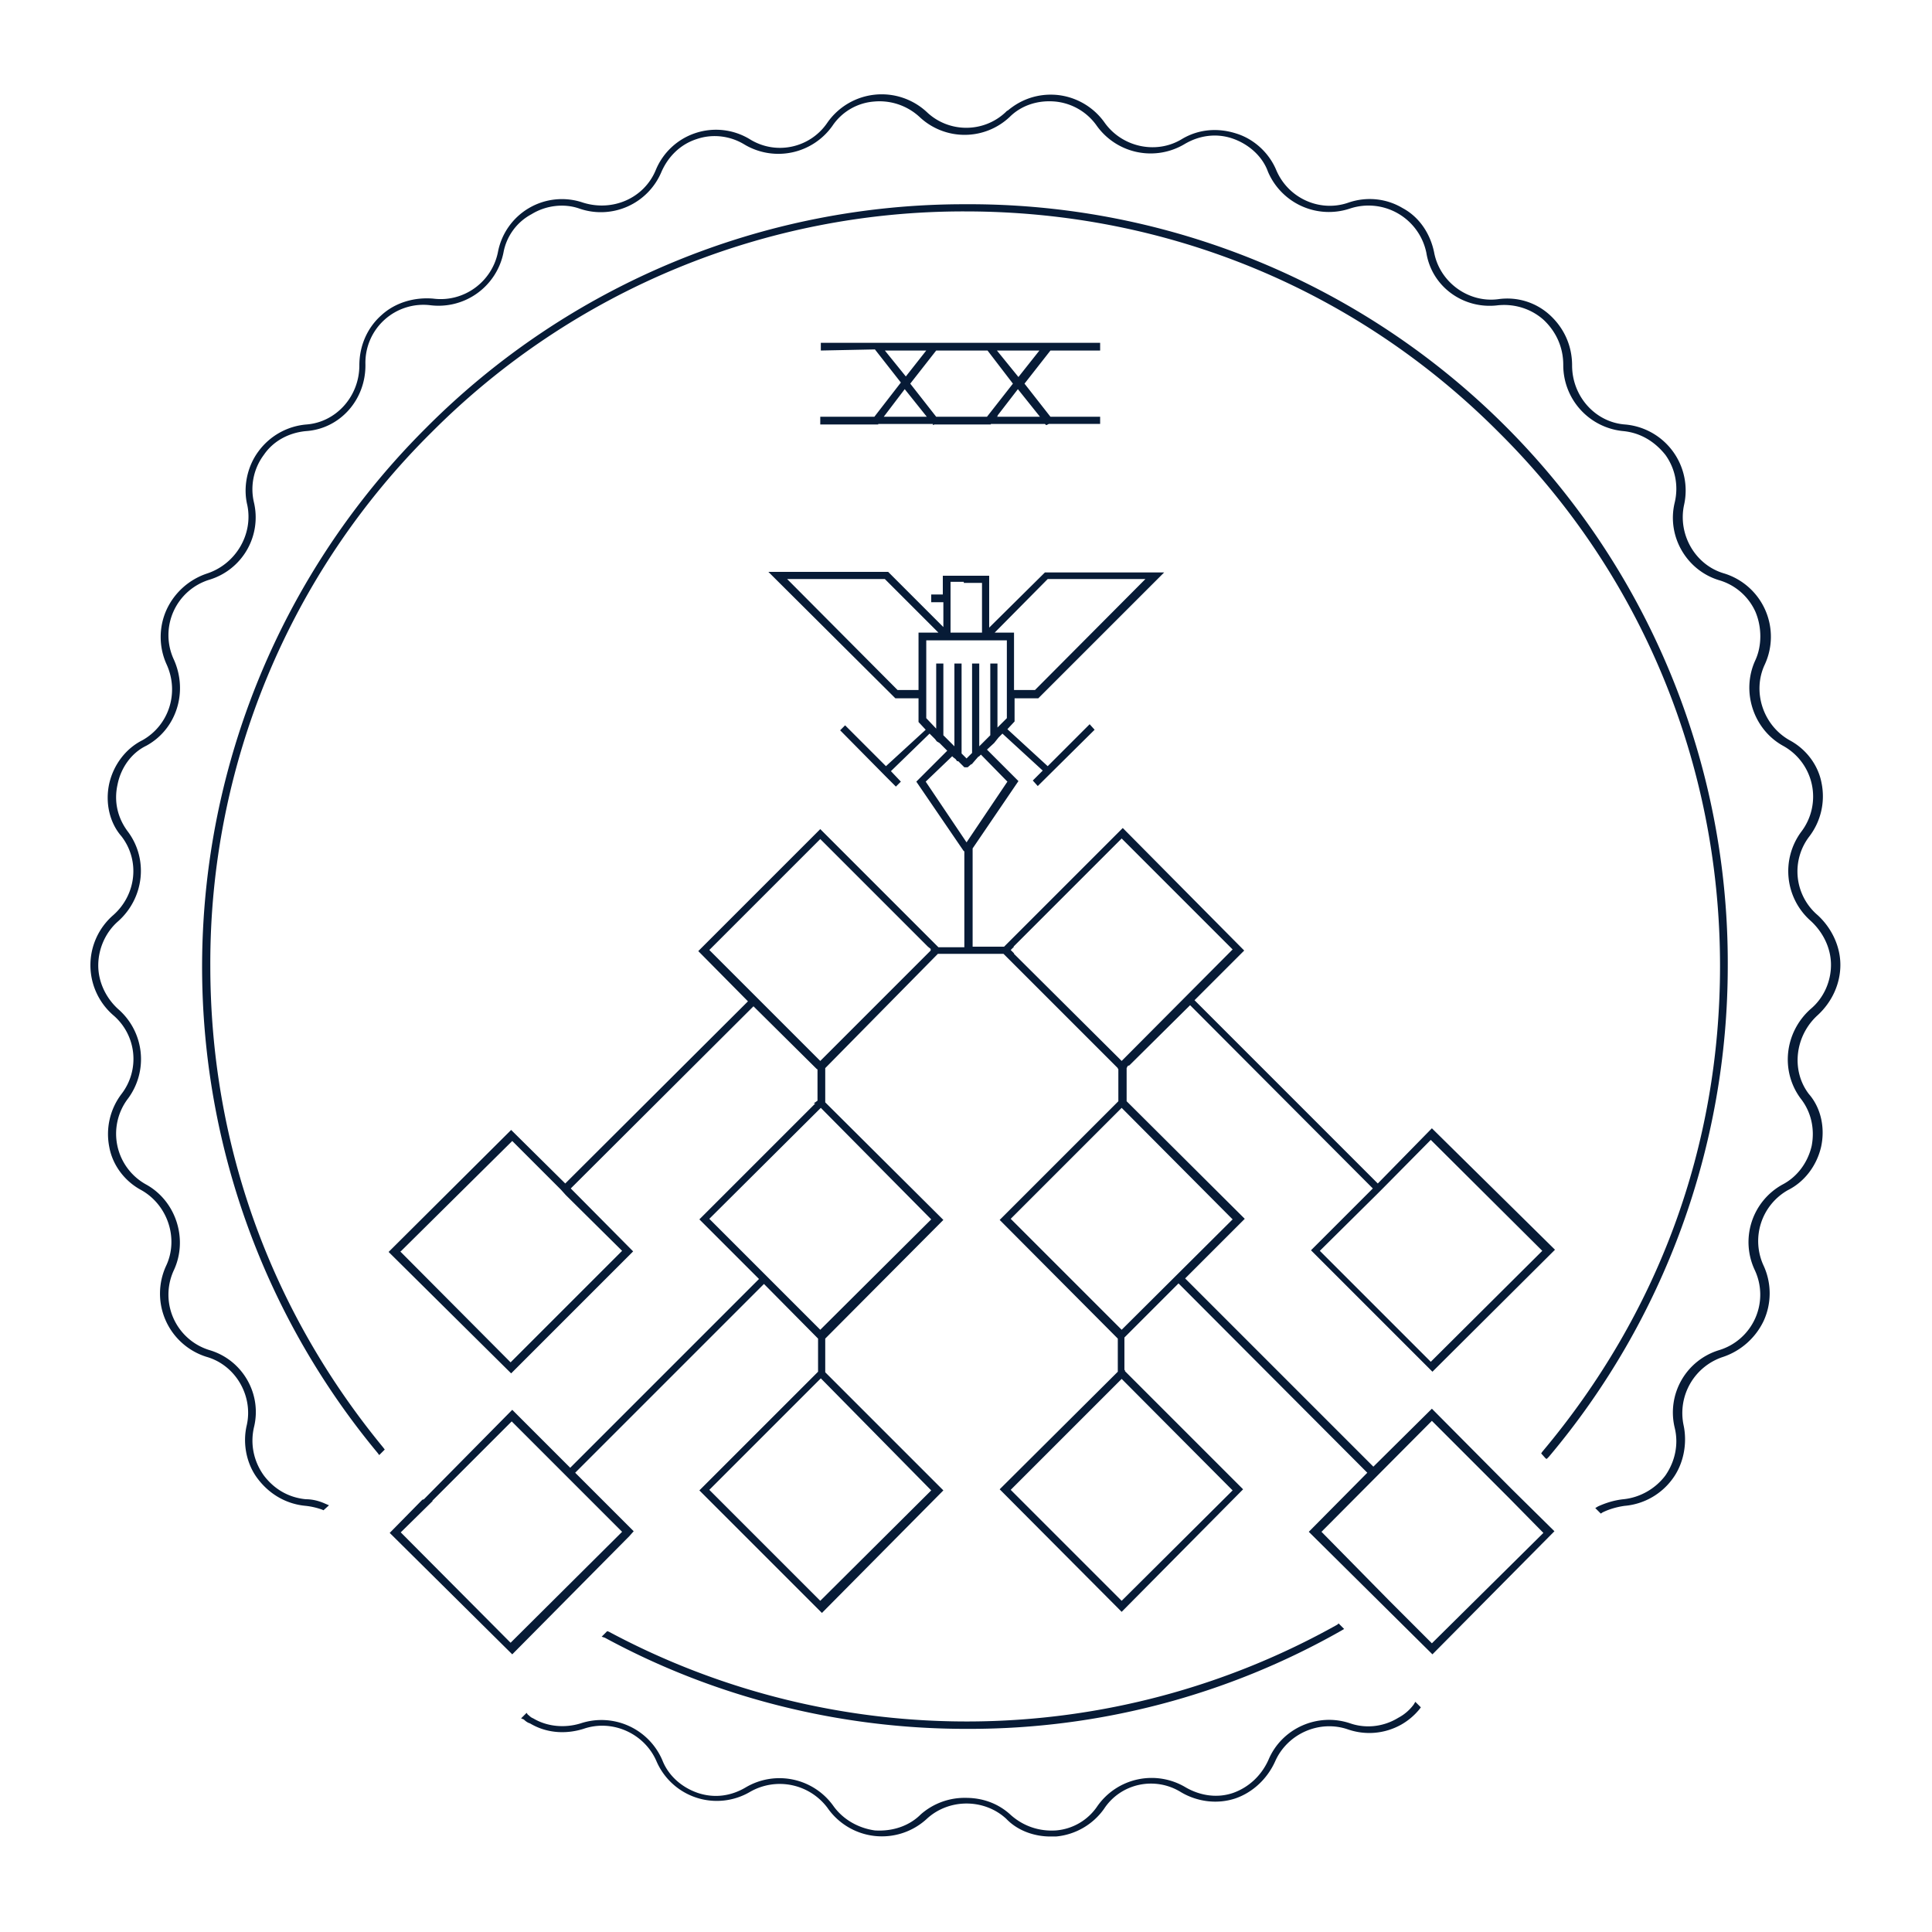 <svg xmlns="http://www.w3.org/2000/svg" width="350" height="350" viewBox="0.5 568.5 350 350"><path fill="#071b36" d="M190.8 901.2c-3 0-6-1.1-8-3.2-4-3.7-10.4-3.7-14.4 0a12 12 0 0 1-18-2 10.8 10.8 0 0 0-14-2.9 11.9 11.9 0 0 1-17-5.6c-2.2-5-8-7.6-13.2-5.8-3.2 1-6.7.8-9.7-1-.4-.1-.8-.4-1.1-.7l-.5-.2 1-1 .2.3c.4.3.5.5 1 .7 2.5 1.5 5.7 1.8 8.6.9a12 12 0 0 1 14.8 6.7c1.1 2.8 3.5 4.9 6.4 5.9 3 1 6 .6 8.7-1a12 12 0 0 1 15.9 3.4c1.8 2.5 4.6 4 7.5 4.4 3.2.2 6.2-.8 8.3-2.9a12 12 0 0 1 8.2-3c3 0 5.8 1 8 3 2.3 2.1 5.2 3.1 8.3 2.9a10 10 0 0 0 7.5-4.4 12 12 0 0 1 16-3.4c2.6 1.5 5.7 2 8.6 1 2.8-1 5.1-3.1 6.4-6 2.4-5.7 8.9-8.6 14.8-6.6 2.9 1 6.1.6 8.7-1a8.3 8.3 0 0 0 2.8-2.4l.3-.5 1 1-.3.4a11.8 11.8 0 0 1-3.2 2.7c-3 1.7-6.5 2-9.7.9-5.2-1.8-11 .8-13.2 5.8-1.4 3.1-4 5.6-7.2 6.7-3.3 1.1-6.9.6-9.8-1.1-4.8-3-11-1.6-14 3a12 12 0 0 1-8.7 5h-1zM176 881.7h-.5c-22.9 0-45.5-5.7-65.4-16.5l-.6-.2 1-1 .3.1a137.3 137.3 0 0 0 132-1.3l.2-.2 1 1-.5.3a136.3 136.3 0 0 1-67.5 17.8zm84-13.5L237.6 846l10.6-10.7-.4-.4L214 801l-9.8 9.8v5.9h.1v.2l21.4 21.4-22 22.2-22.1-22.2L203 817v-6l-21.4-21.5 21.5-21.5v-5.8l-.1-.1v-.1l-20.7-20.7h-11.9L150 762V768.2l21.4 21.3L150 811v6.1l21.4 21.4-22 22.2-22.2-22.2 21.5-21.5v-6l-9.8-9.9-34.2 34.2 10.6 10.6-.8.9-21.2 21.4-22.2-22 5.9-6 .3-.1 16-16.2 10.5 10.5 34.2-34.2-10.8-10.8 21-21h-.3l.7-.5v-5.7h-.1L137 750.8l-33.1 33 11.3 11.4-22.1 22.1-22.2-22 22.2-22.1 9.8 9.7 33.1-33-9-9.1 22.1-22.1 21.4 21.4h4.7v-17.4h-.1l-8.6-12.6 5.6-5.6-1.4-1.4-.5-.3-.3-.4-1-1-7 6.8 1.8 1.9-.9.9-1.8-1.8-8.3-8.4.9-.9 7.4 7.4 7.2-6.6-1.3-1.4V695h-4.2l-23-22.9h21.7l10 10v-4.5h-2.2v-1.4h2.1v-3.4h8.4v9.4l10.1-10h21.6L188.6 695h-4.3v4.2l-1.3 1.4 7.3 6.7 7.6-7.6.9 1-10.3 10.2-.9-1 1.8-1.8-7.3-6.7-.7.7-.8 1-1.3 1.2 5.7 5.7-8.3 12.2V740h5.7l21.5-21.5 22 22.2-9 9 33.2 33.2 9.8-10 22.3 22L260 817 238 795l11.2-11.2-33.1-33.2-11 10.9-.3.1-.2.4v6l21.4 21.3-10.8 10.8 33.1 33.1 1 1 10.6-10.5 14.4 14.5 7.8 7.7-22.2 22.4zm-7.8-9.7l7.7 7.7 20.2-20-6.2-6.3-14-14-20 20.1 12.3 12.5zM73 846l20 20.1 19.7-19.6.5-.5L93.2 826l-14.4 14.4h.1l-5.8 5.7zm110.6-7.6l20.1 20.1 20.1-20-20.1-20.2-20.1 20.1zm-54.6 0l20.1 20.1 20.1-20-20-20.3-20.2 20.2zm-56-43.2l20 20.1 20.2-20.2L103 785l-.9-1-8.8-8.8-20.2 20zm166.6-.1l20.1 20.1 20.2-20.1-20.2-20.1-8.7 8.8-1 1-10.4 10.3zm-56-5.8l20.1 20.1 20.1-20-20.1-20.2-20.1 20.1zm-54.6 0l20.1 20.1 20.1-20-20-20.2-20.2 20.1zm55.2-48l19.5 19.4 20.1-20.2-20.1-20.1-19.6 19.6h.1l-.6.6.6.6zm-55.2-.7l20.1 20.1 20-20v-.3l-.5-.4-19.5-19.5-20.1 20.1zm39.2-30.5l7.4 11 7.4-11-4.8-4.9-.4.4v-.1l-.7.8-.6.7v-.1l-.7.6h-.6l-1.1-1.1h-.2l-.3-.4-.4-.3-.2-.2-4.8 4.6zm6.4-5.2l1 1 1-1v-16.2h1.3v15l2-2v-13h1.3v11.6l1.7-1.7v-14.1h-14.6v14.1l1.8 1.9v-11.8h1.3v13l2 2v-15h1.3V705zm9.6-11.4h3.8l20-20.1h-17.7l-9.6 9.7h3.5v10.4zm-21 0h3.7v-10.4h3.6l-9.7-9.7h-17.7l20 20.1zm14.6-10.4h.6v-9h-3.3v-.2h-2.4v9.2h5.1zm112.7 159.6l-1-1 .5-.3c1.1-.5 2.7-1.1 4.6-1.3 3-.3 5.8-1.9 7.6-4.3 1.8-2.6 2.4-5.7 1.7-8.6a11.8 11.8 0 0 1 8-14.1 10.5 10.5 0 0 0 6.5-14.5 11.9 11.9 0 0 1 5-15.5c2.7-1.4 4.6-4 5.3-7 .6-3.1-.1-6.2-2-8.6-3.7-5-2.9-12 1.8-16.2 2.4-2 3.7-5 3.7-8s-1.4-5.9-3.7-8a12 12 0 0 1-1.7-16.1 10.5 10.5 0 0 0-3.3-15.6c-5.4-3-7.6-9.9-5-15.5 1.2-2.6 1.2-6 0-8.8a10.4 10.4 0 0 0-6.6-5.7c-5.9-1.8-9.5-8-8-14.1.7-3 .1-6.1-1.7-8.6-2-2.5-4.6-4-7.6-4.3a12 12 0 0 1-10.9-12c0-3.2-1.3-6-3.5-8.1-2.2-2-5.2-3-8.3-2.7-6.2.8-12-3.3-13-9.5a10.7 10.7 0 0 0-13.9-8 12 12 0 0 1-14.8-6.7c-1-2.8-3.5-5-6.4-6s-6-.6-8.7 1a12 12 0 0 1-15.9-3.3 10.4 10.4 0 0 0-7.5-4.4c-3.2-.3-6.2.7-8.3 2.8a11.9 11.9 0 0 1-16.3 0 10.7 10.7 0 0 0-8.3-2.8 10 10 0 0 0-7.5 4.4 12 12 0 0 1-15.9 3.4c-2.6-1.6-5.8-2-8.7-1-2.8.9-5.1 3-6.4 6a11.9 11.9 0 0 1-14.8 6.6c-2.8-1-6.1-.6-8.7 1a9.9 9.9 0 0 0-5.1 7 12 12 0 0 1-13.2 9.5 10.5 10.5 0 0 0-11.8 10.7c.1 6.4-4.6 11.7-10.8 12.1-3.1.3-5.9 1.8-7.6 4.3a10.4 10.4 0 0 0-1.8 8.6 11.8 11.8 0 0 1-8 14 10.5 10.5 0 0 0-6.5 14.5c2.6 5.8.5 12.6-5 15.6-2.7 1.3-4.6 4-5.2 7-.7 3.1 0 6.1 1.9 8.6 3.7 5 2.9 12-1.8 16.2-2.3 2-3.6 5-3.6 8s1.4 5.9 3.6 7.9a12 12 0 0 1 1.8 16.2 10.5 10.5 0 0 0 3.3 15.6c5.4 3 7.6 9.9 5 15.5a10.5 10.5 0 0 0 6.5 14.5c6 1.8 9.5 8 8 14-.7 3.1 0 6.2 1.8 8.7 1.9 2.5 4.5 4 7.6 4.3 1.2 0 2.4.3 3.5.8l.7.3-1 .9-.2-.1a13 13 0 0 0-3-.7c-3.4-.3-6.5-2-8.7-4.9-2-2.6-2.8-6.3-2-9.7 1.2-5.3-2-10.9-7.3-12.4a12 12 0 0 1-7.3-16.5c2.3-4.9.3-11-4.5-13.7-3-1.6-5.2-4.5-5.8-7.8a12 12 0 0 1 2.2-9.6 10.4 10.4 0 0 0-1.5-14.3 12 12 0 0 1 0-18.1c4.2-3.7 4.9-9.9 1.5-14.3-2.1-2.4-3-6-2.2-9.6.8-3.4 3-6.3 6-7.8 4.8-2.7 6.7-8.6 4.4-13.7a12 12 0 0 1 0-10c1.4-3 4-5.4 7.3-6.5 5.2-1.7 8.4-7.1 7.3-12.4-.8-3.3 0-7 2-9.7a12 12 0 0 1 8.7-4.9c5.4-.4 9.6-5.1 9.6-10.7 0-3.5 1.4-6.8 4-9.1 2.5-2.3 6-3.3 9.4-3 5.5.7 10.6-3 11.7-8.4a11.8 11.8 0 0 1 15.4-9c5.4 1.7 11.1-.8 13.2-5.9a11.8 11.8 0 0 1 17-5.6c4.8 3 11 1.6 14.1-3a12 12 0 0 1 18-1.9c4 3.8 10.3 3.8 14.3 0l.2-.2.2-.1c2.5-2.1 5.6-3.1 8.9-2.8a12 12 0 0 1 8.6 5c3.2 4.5 9.4 5.8 14 3 3-1.8 6.5-2.1 9.9-1 3.2 1 5.9 3.5 7.2 6.6 2.2 5.2 8 7.7 13.1 5.9 3.2-1.1 6.8-.8 9.8 1 3 1.6 5 4.6 5.7 8 1 5.4 6.2 9.2 11.6 8.5 3.5-.5 6.9.6 9.4 2.9 2.6 2.4 4 5.6 4 9.1 0 5.6 4.2 10.3 9.6 10.7a12 12 0 0 1 10.7 14.5c-1.2 5.4 2 11 7.3 12.5a12 12 0 0 1 7.3 16.5c-2.3 4.9-.3 11 4.5 13.7 3 1.6 5.2 4.5 5.8 7.8a12 12 0 0 1-2.2 9.6 10.4 10.4 0 0 0 1.5 14.3c2.5 2.3 4.1 5.6 4.1 9s-1.5 6.7-4.1 9.1c-4.1 3.7-4.9 10-1.6 14.3 2.1 2.4 3 6 2.2 9.6-.8 3.4-3 6.3-6 7.8a10.6 10.6 0 0 0-4.4 13.7 12 12 0 0 1 0 10 12.6 12.6 0 0 1-7.3 6.5 10.7 10.7 0 0 0-7.2 12.4c.7 3.3 0 7-2 9.7a12 12 0 0 1-8.7 4.9c-1.4.2-2.8.6-4 1.2l-.3.2zm-10-10l-.8-.9.2-.3c21-25 32.2-55.3 32.2-88 0-36.5-14.2-71-40.1-96.7-25.7-25.8-60-40-96.6-40a136 136 0 0 0-96.7 40 135.3 135.3 0 0 0-40.1 96.7c0 32.2 10.9 62.4 31.3 87.2l.3.4-1 1-.3-.4A137.8 137.8 0 0 1 77.7 646a137.5 137.5 0 0 1 97.7-40.5 137.4 137.4 0 0 1 138.1 138c0 32.6-11.5 64.1-32.4 88.9l-.4.4zm-90.5-187.2l-.2-.2h-9.8v.1h-10.2l-.3.1v-.2h-9.9v.1h-10.5V644h9.8l4.8-6.2-4.7-6-9.8.2v-1.4H199.8v1.4h-9l-4.7 6 4.7 6h9v1.3h-9.3l-.4.2zm-8.9-1.5h7.8l-4-5-3.7 4.8h.1l-.2.2zm-11 0h9.2l4.7-6-4.6-6h-9.3l-4.7 6 4.7 6zm-9.5 0h7.8l-4-5-3.8 5zm24.4-7.2l3.8-4.8h-7.7l3.9 4.8zm-24.2-4.8l3.8 4.7 3.7-4.7H161z"/></svg>